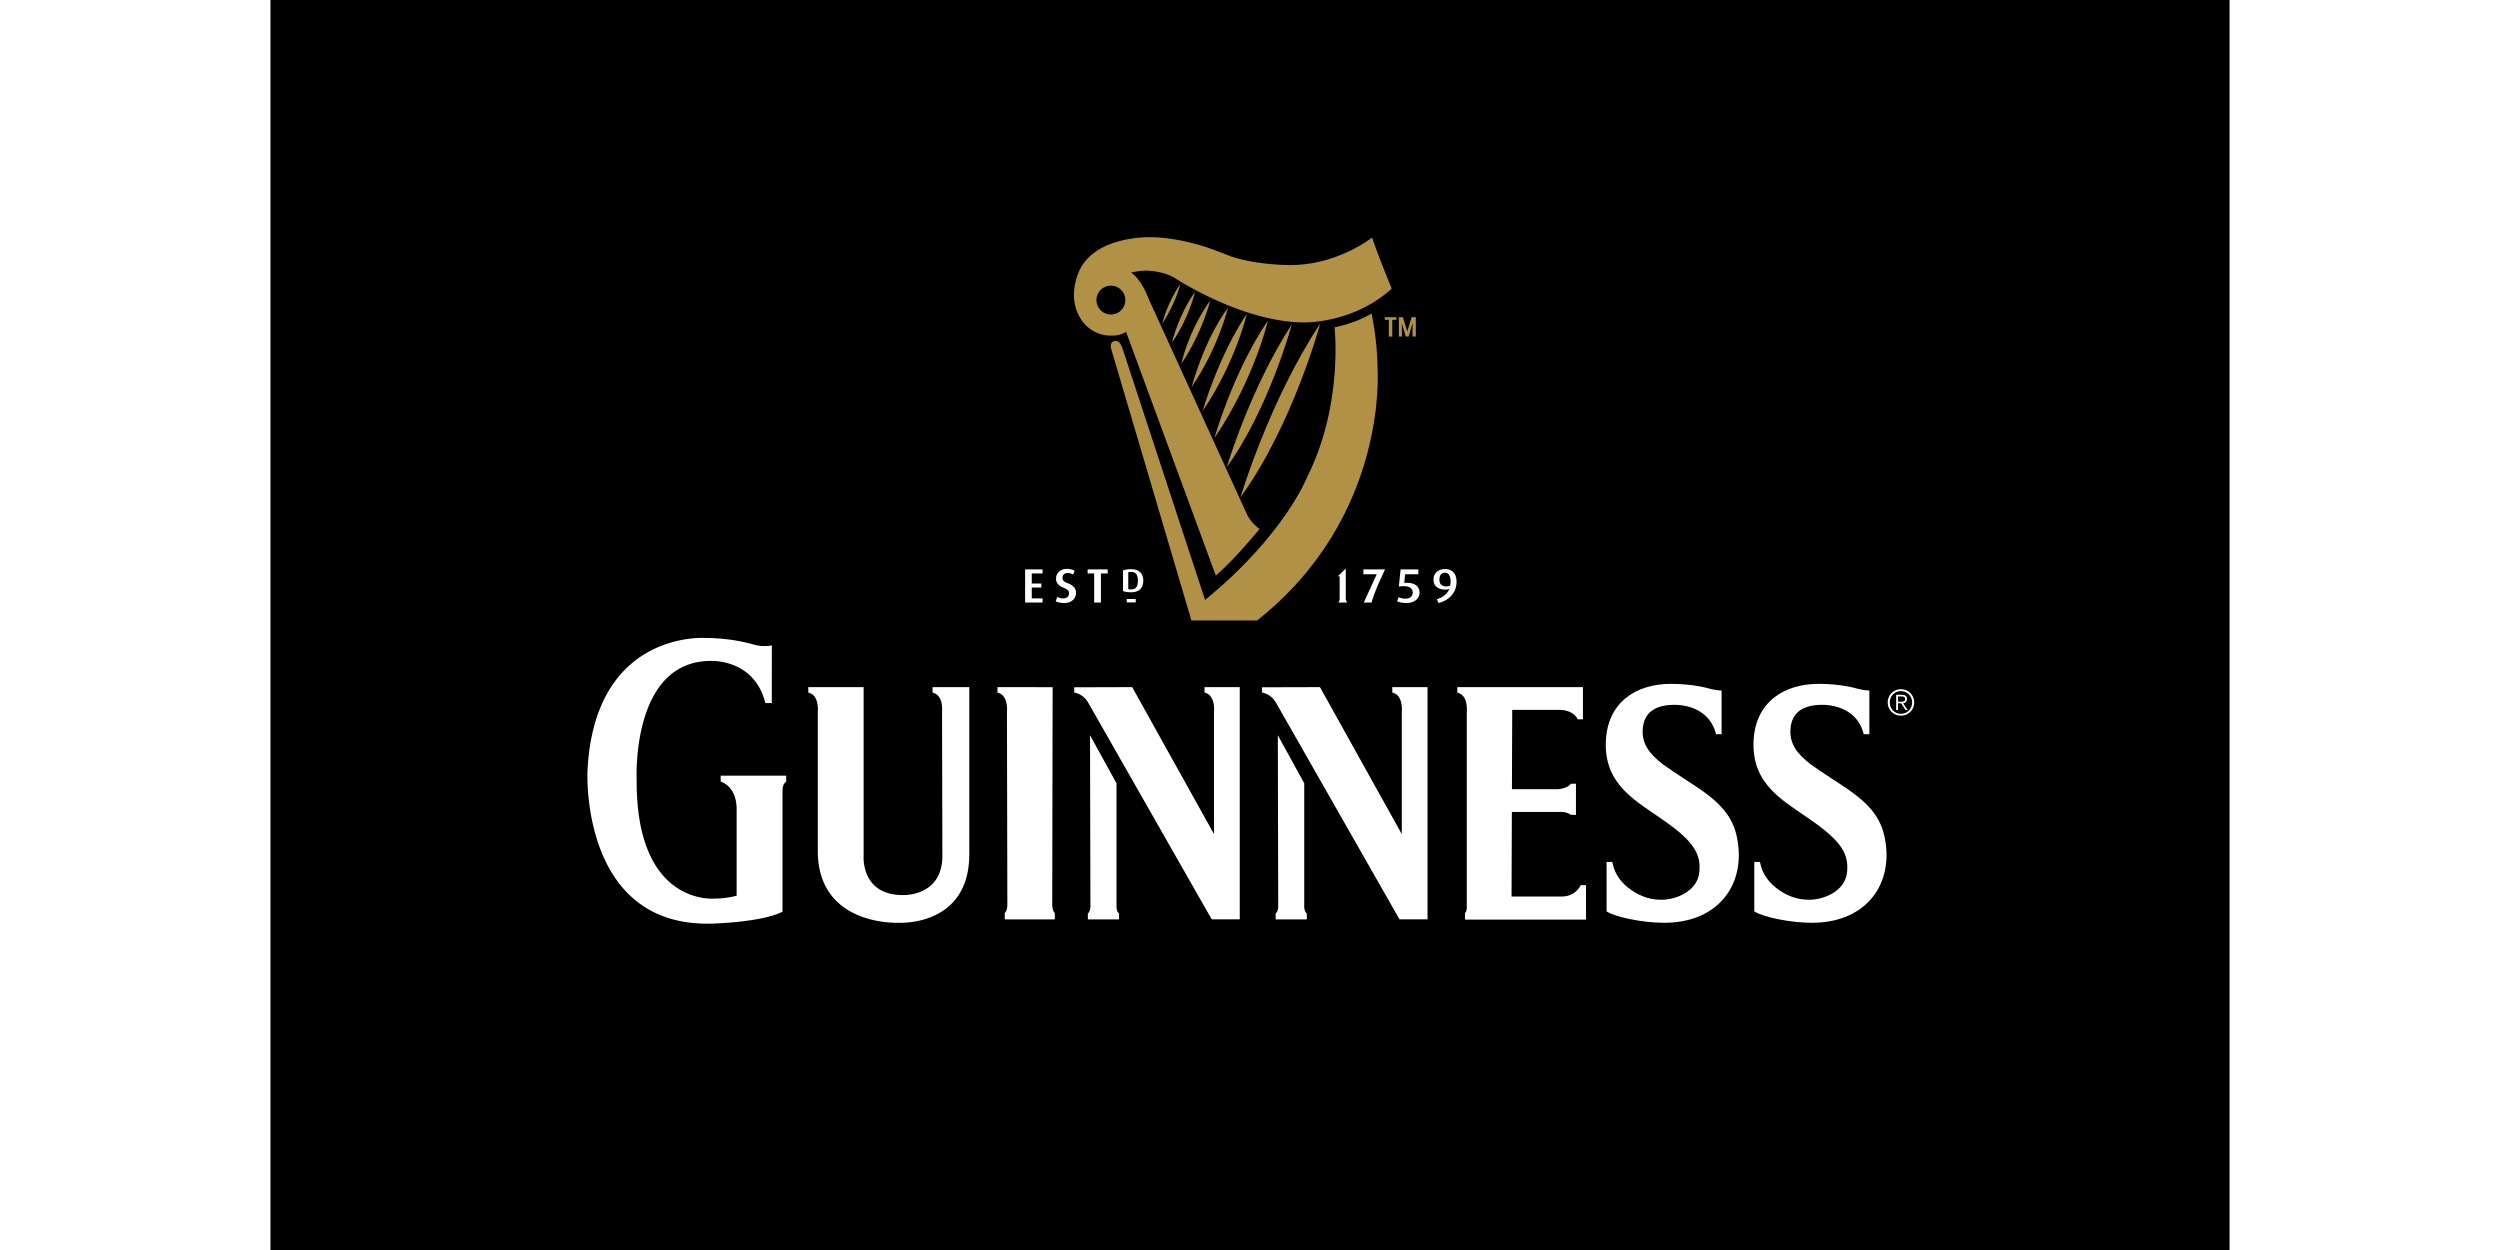 <svg height="1250" viewBox="119.055 0 430.941 274.963" width="2500" xmlns="http://www.w3.org/2000/svg"><path d="m119.055 0h430.941v274.963h-430.941z"/><path d="m435.573 151.478c1.657.424 2.688.418 2.688.418v9.603h-1.216c-1.83-7.183-9.823-6.44-9.823-6.44-3.609.154-6.005 1.715-6.3 5.2-.282 3.384 1.498 5.581 4.396 7.847 3.058 2.187 5.513 3.647 8.569 5.748 5.243 3.721 7.639 6.998 8.104 12.807.725 9.08-5.342 16.324-16.344 16.324-4.899 0-10.621-1.282-12.391-2.338l-.294-.18v-10.873h1.24c.563 2.96 2.234 4.846 4.31 6.264 2.247 1.535 4.434 2.062 6.496 2.062 3.34 0 7.883-1.928 8.337-5.942.468-3.996-1.104-6.814-7.698-11.433-6.028-4.285-13.09-7.711-12.855-17.178.221-8.952 6.753-12.942 14.329-12.942 5.075-.003 8.452 1.053 8.452 1.053zm32.49 0c1.657.424 2.701.418 2.701.418v9.603h-1.229c-1.829-7.183-9.823-6.44-9.823-6.44-3.61.154-6.005 1.715-6.287 5.2-.282 3.384 1.486 5.581 4.396 7.847 3.045 2.187 5.513 3.647 8.559 5.748 5.243 3.721 7.638 6.998 8.104 12.807.725 9.08-5.342 16.324-16.344 16.324-4.888 0-10.608-1.282-12.378-2.338l-.307-.18v-10.873h1.24c.563 2.96 2.247 4.846 4.321 6.264 2.247 1.535 4.434 2.062 6.495 2.062 3.328 0 7.871-1.928 8.338-5.942.454-3.996-1.104-6.814-7.711-11.433-6.028-4.285-13.09-7.711-12.855-17.178.221-8.952 6.753-12.942 14.329-12.942 5.087-.003 8.451 1.053 8.451 1.053z" fill="#fff"/><g fill="#b19145"><path d="m306.507 76.735 18.136 55.231c17.608-14.373 22.532-27.192 22.532-27.192 7.896-15.797 5.955-32.767 5.955-32.767s4.703-.896 8.129-3.058c0 0 1.326 5.956 1.326 12.292 0 0 2.419 32.404-26.498 55.244h-14.453l-17.498-59.247s-.772-1.866.491-2.198c.002.001 1.182-.57 1.88 1.695z"/><path d="m361.383 52.242s-7.562 6.062-17.938 6.062c0 0-7.185.064-13.004-1.873 0 0-4.789-1.863-5.747-2.127 0 0-6.188-2.124-12.059-2.124 0 0-11.837-.408-15.545 7.149a1.324 1.324 0 0 0 -.109.236c-.11.221-.197.448-.295.682-.738 1.937-1.854 6.223.725 10.065.184.283.393.559.613.823.025.012.025.037.037.055l.012-.006a7.657 7.657 0 0 0 5.785 2.634s1.951.178 3.4-.829l19.745 53.617c4.003-3.371 9.626-10.247 9.626-10.247s-1.706-1.13-2.75-3.168l-21.525-47.188-.602-1.431c-.724-1.67-1.645-2.867-1.645-2.867a7.58 7.58 0 0 0 -1.731-1.744c.761-.181 1.977-.423 3.254-.423 0 0 3.549-.052 6.373 1.627 0 0 14.759 9.762 28.5 9.762 0 0 10.756.246 19.191-7.435-.002 0-3.256-7.935-4.311-11.25zm-57.453 16.942a3.18 3.18 0 0 1 -3.181-3.174 3.175 3.175 0 0 1 3.181-3.174 3.165 3.165 0 0 1 3.168 3.174 3.17 3.17 0 0 1 -3.168 3.174z"/><path d="m332.441 109.379s6.25-21.139 17.534-38.207c.001.001-6.065 22.404-17.534 38.207zm-3.033-6.6s5.157-17.375 14.316-31.428c.002 0-4.959 18.431-14.316 31.428zm-2.701-6.422s4.028-14.453 11.776-25.86c-.001.001-2.997 12.894-11.776 25.86zm-2.591-5.955s3.414-12.033 9.736-21.409c.001 0-2.479 10.677-9.736 21.409zm-2.431-5.262s2.627-10.191 8.019-17.479c-.001 0-2.15 8.847-8.019 17.479zm-2.247-5.12s1.351-6.919 6.348-13.955c0 0-1.609 6.827-6.348 13.955zm-2.088-4.647s1.425-6.079 5.06-11.122c-.001-.001-1.204 5.546-5.06 11.122zm-2.124-4.188s1.032-4.494 3.967-8.703c-.001 0-.959 4.166-3.967 8.703zm49.84 2.849v-3.689h-.896v-.565h2.555v.571h-.896v3.684zm2.199 0v-4.254h.885l.981 3.125.945-3.125h.921v4.254h-.712v-2.996l-.872 2.996h-.626l-.848-2.897v2.897z"/></g><g fill="#fff"><path d="m285.057 132.544v-7.294h3.842v.896h-2.381v2.21h2.111v.884h-2.111v2.395h2.381v.909zm8.679.098c-.944 0-1.534-.153-1.952-.405l.356-.945c.27.166.711.337 1.313.337.786 0 1.265-.448 1.265-1.124 0-.553-.344-.89-1.228-1.228-1.29-.504-1.634-1.283-1.634-1.996 0-1.161.91-2.143 2.371-2.143.785 0 1.375.184 1.73.417l-.318.822a2.522 2.522 0 0 0 -1.217-.331c-.725 0-1.142.417-1.142 1.068 0 .632.503.933 1.19 1.191 1.547.602 1.78 1.412 1.78 2.112.004 1.292-1.052 2.225-2.514 2.225zm61.851-7.564v6.287c0 .356-.049.651.319 1.179h-1.978c.355-.369.319-.786.319-1.167v-4.605l-.405-.012zm7.613 2.425c-.896 1.952-1.67 3.997-1.928 5.041h-1.72l2.85-6.226h-2.936v-1.068h4.765zm5.796 5.139c-.945 0-1.621-.135-2.124-.393l.354-.884c.332.172.859.326 1.548.326.811 0 1.548-.455 1.548-1.314 0-.952-.726-1.682-3.059-1.357l.394-3.77h3.893v1.068h-2.922l-.16 1.897c2.321-.178 3.354.792 3.354 2.161-.002 1.259-1.144 2.266-2.826 2.266zm6.986 0-.355-.854c.859-.233 2.124-.798 2.75-2.241a3.094 3.094 0 0 1 -.933.147c-1.314 0-2.556-.626-2.556-2.222 0-1.271.921-2.296 2.529-2.296 1.793 0 2.542 1.228 2.542 2.793.002 3.237-2.871 4.477-3.977 4.673zm1.388-6.655c-.859 0-1.179.743-1.179 1.51 0 .97.504 1.492 1.521 1.492.381 0 .663-.092.848-.159a4.51 4.51 0 0 0 .087-.934c0-1.062-.356-1.909-1.277-1.909zm-68.984 4.298c-.786 0-1.399-.099-1.793-.276v-4.525c.417-.166.995-.283 1.719-.283 1.903 0 2.738 1.032 2.738 2.505.001 1.473-.76 2.579-2.664 2.579zm-.036-4.482c-.258 0-.43.018-.602.067v3.714c.135.037.369.074.614.074 1.081 0 1.498-.62 1.498-1.964 0-1.283-.467-1.891-1.51-1.891zm-.934 5.955h1.977v.749h-1.977zm-75.725 42.203v26.584c-4.592 2.347-15.324 2.615-15.324 2.615-29.2.995-27.579-33.437-27.579-33.437 1.437-31.183 25.958-29.384 25.958-29.384 6.042 0 10.548 1.437 10.548 1.437 2.21.65 4.052.186 4.052.186l-.012 12.689h-1.424c-2.407-9.779-11.984-9.264-11.984-9.264-17.67 0-16.319 26.319-16.319 26.319-.086 27.757 17.215 25.951 17.215 25.951 2.616 0 4.777-.626 4.777-.626v-18.83c.074-5.396-3.512-6.256-3.512-6.256v-1.326h14.416v1.375c-.002.003-.812.273-.812 1.967zm41.086-22.814h-8.08v1.203c2.493.559 2.087 4.211 2.087 4.211l.074 31.662c0 9.006-8.571 8.662-8.571 8.662-9.406.1-8.755-8.576-8.755-8.576v-37.162h-12.168v1.203c2.493.559 2.087 4.211 2.087 4.211v30.582c0 16.748 17.83 15.834 17.83 15.834s15.496.914 15.496-15.086zm18.332.012-.086 47.644s-.062 1.511.564 2.001v1.438h-11.002v-1.438c.626-.49.564-2.001.564-2.001l-.086-42.239s.406-3.653-2.088-4.213v-1.203zm33.412-.012v1.203c2.493.559 2.088 4.211 2.088 4.211v26.916l-18.001-32.33-12.746.035v1.174s1.793.166 2.996 2.08l27.247 47.791h6.164v-51.08zm-25.185 10.584.086 37.524s.062 1.179-.564 1.677v1.308h6.852v-1.308c-.626-.498-.553-1.677-.553-1.677v-26.965zm66.492-10.584v1.203c2.492.559 2.087 4.211 2.087 4.211v26.916l-18.001-32.33-12.746.035v1.174s1.793.166 2.997 2.08l27.247 47.791h6.164v-51.08zm26.228 46.059h11.027c3.131 0 4.188-2.493 4.188-2.493h1.166v7.577h-26.608v-1.48c.467-.367.381-1.541.381-1.541v-42.705s.405-3.653-2.087-4.213v-1.203h7.748l19.892.006v7.074h-1.166s-.736-2.082-4.188-2.082h-10.204zm-51.412-35.475.087 37.524s.072 1.179-.564 1.677v1.308h6.852v-1.308c-.627-.498-.564-1.677-.564-1.677v-26.965z"/><path d="m391.737 178.603h10.965s1.461-.099 2.419.65h1.104v-6.852h-1.104c-.982 1.209-3.131 1.203-3.131 1.203h-10.253zm87.12-26.763c.367.142.662.351.933.614.258.264.454.57.614.927.146.356.221.737.221 1.142s-.073.787-.221 1.144c-.16.351-.356.656-.614.915a2.85 2.85 0 0 1 -.933.613 2.908 2.908 0 0 1 -1.144.228c-.405 0-.785-.08-1.142-.228a2.84 2.84 0 0 1 -.921-.613 2.649 2.649 0 0 1 -.614-.915 2.974 2.974 0 0 1 -.233-1.144c0-.403.086-.785.233-1.142.146-.356.344-.663.614-.927.258-.264.563-.473.921-.614a2.851 2.851 0 0 1 1.142-.228c.42 0 .801.075 1.144.228zm-2.125.388a2.536 2.536 0 0 0 -.773.527 2.201 2.201 0 0 0 -.503.786 2.379 2.379 0 0 0 -.186.981c0 .344.05.676.186.971.11.307.282.564.503.792.222.221.479.399.773.528.308.129.627.195.981.195.356 0 .676-.066.971-.195.308-.129.564-.309.785-.528a2.34 2.34 0 0 0 .504-.792c.136-.295.196-.627.196-.971 0-.351-.062-.676-.196-.981a2.364 2.364 0 0 0 -.504-.786 2.43 2.43 0 0 0 -.785-.527 2.27 2.27 0 0 0 -.971-.196 2.353 2.353 0 0 0 -.981.196zm-.073 3.972v-3.358h1.289c.381 0 .663.08.835.233.172.165.258.393.258.699 0 .146-.024.271-.062.381a.974.974 0 0 1 -.184.275.891.891 0 0 1 -.271.178 1.14 1.14 0 0 1 -.319.1l.995 1.492h-.479l-.944-1.492h-.7v1.492zm1.338-1.855c.111-.006.222-.029.319-.066a.466.466 0 0 0 .222-.172.554.554 0 0 0 .098-.332.526.526 0 0 0 -.072-.295.536.536 0 0 0 -.173-.172.864.864 0 0 0 -.258-.093c-.099-.019-.196-.019-.295-.019h-.762v1.154h.553c.123.001.246.001.368-.005zm-179.188-29.095v.896h1.436v6.373h.025v.025h1.46v-6.398h1.487v-.896z"/></g></svg>
